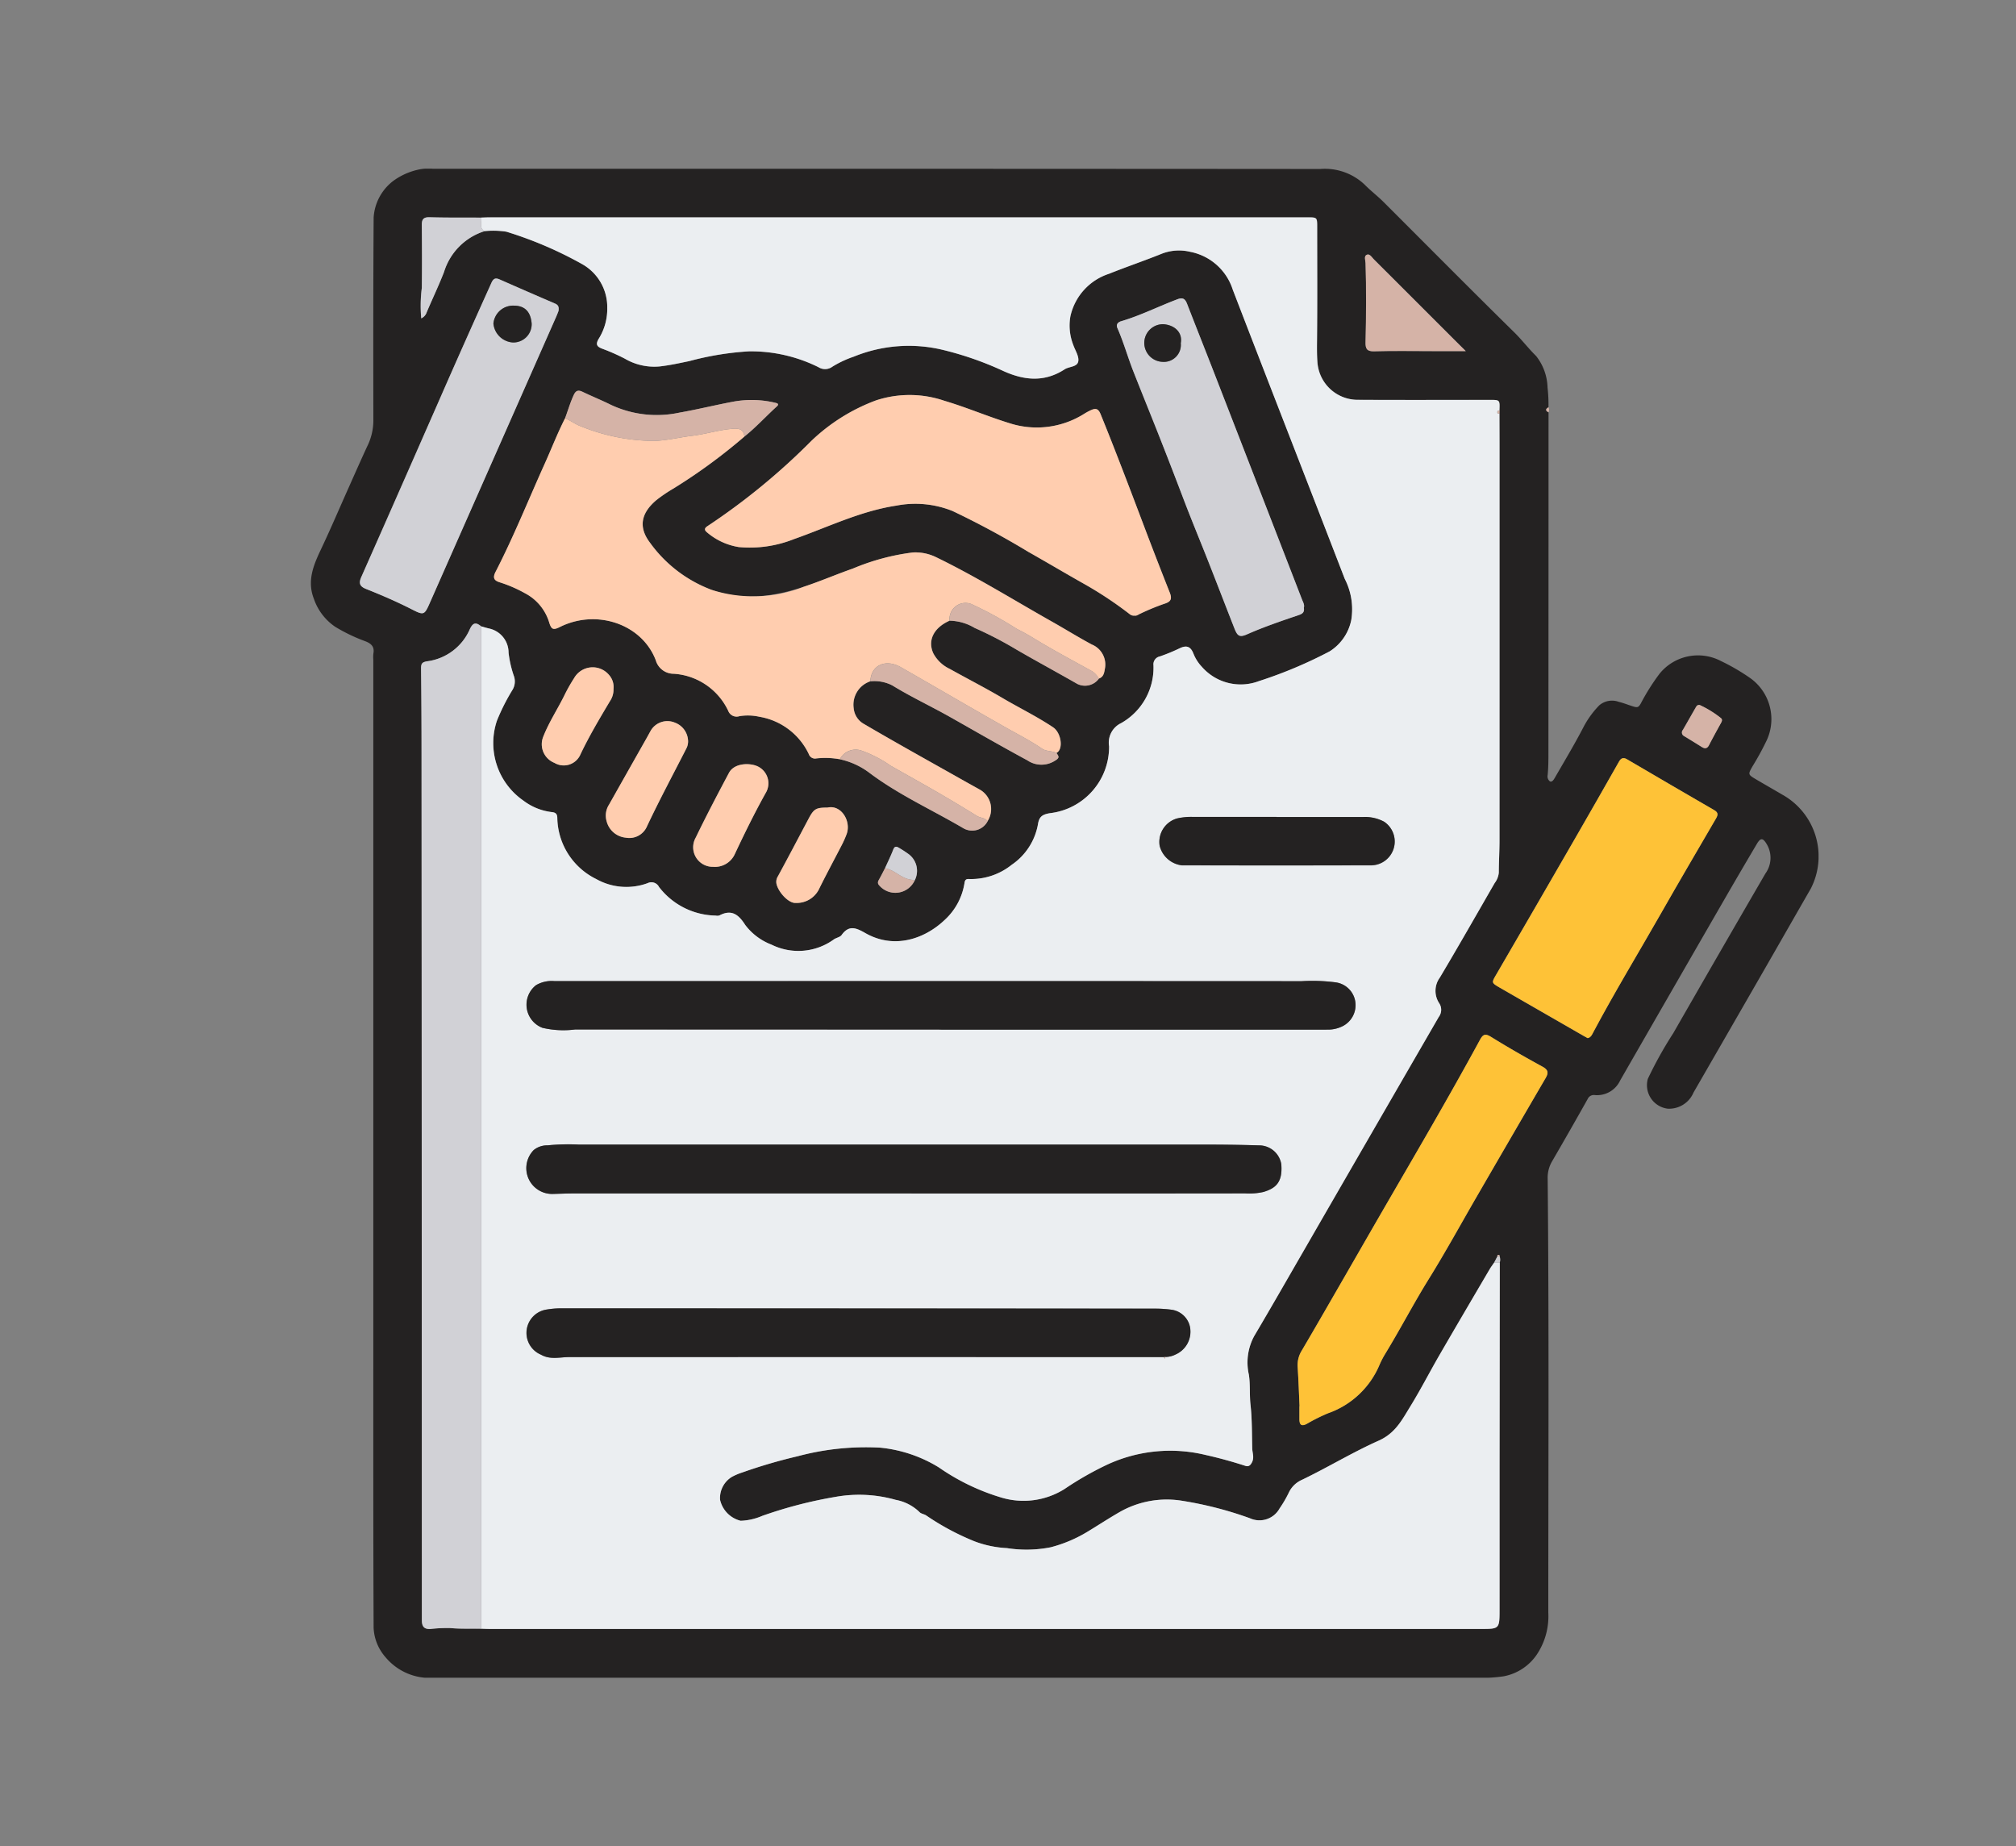 <svg xmlns="http://www.w3.org/2000/svg" xmlns:xlink="http://www.w3.org/1999/xlink" width="190" height="174" viewBox="0 0 190 174">
  <rect x="0" y="0" width="190" height="174" fill="#808080" stroke="none"/>
  <defs>
    <clipPath id="clip-path">
      <rect id="Rectángulo_378272" data-name="Rectángulo 378272" width="190" height="174" transform="translate(390 2505)" fill="none" stroke="#707070" stroke-width="1"/>
    </clipPath>
    <clipPath id="clip-path-2">
      <rect id="Rectángulo_377733" data-name="Rectángulo 377733" width="142.091" height="142.214" fill="none"/>
    </clipPath>
  </defs>
  <g id="Enmascarar_grupo_413" data-name="Enmascarar grupo 413" transform="translate(-390 -2505)" clip-path="url(#clip-path)">
    <g id="Grupo_1074004" data-name="Grupo 1074004" transform="translate(419.301 2520.893)">
      <g id="Grupo_1073509" data-name="Grupo 1073509" clip-path="url(#clip-path-2)">
        <path id="Trazado_821934" data-name="Trazado 821934" d="M116.642,22.962q0,16.017-.01,32.035c0,.716,0,1.435-.071,2.146a.592.592,0,0,0,.213.6c.209.1.37-.178.469-.35.927-1.607,1.885-3.2,2.736-4.847a8.706,8.706,0,0,1,1.443-1.969,1.849,1.849,0,0,1,1.84-.329c.468.112.916.3,1.374.438.4.124.5.063.694-.271a20.524,20.524,0,0,1,1.789-2.835A4.664,4.664,0,0,1,132.89,46.4a19.639,19.639,0,0,1,2.776,1.62,4.748,4.748,0,0,1,1.556,5.817,25.918,25.918,0,0,1-1.332,2.447c-.463.81-.475.807.354,1.294s1.649.956,2.471,1.438a6.652,6.652,0,0,1,2.645,8.831c-1.427,2.478-2.844,4.964-4.27,7.443q-3.388,5.888-6.782,11.772a2.5,2.5,0,0,1-2.43,1.526A2.231,2.231,0,0,1,126,85.777,37.392,37.392,0,0,1,128.4,81.47q4.321-7.537,8.685-15.047a2.516,2.516,0,0,0,.1-2.8c-.346-.563-.563-.572-.906.007q-1.476,2.492-2.926,5-4.985,8.64-9.955,17.288a2.407,2.407,0,0,1-2.383,1.389.634.634,0,0,0-.683.367q-1.662,2.962-3.371,5.9a3.06,3.06,0,0,0-.4,1.636c.134,13.622.058,27.244.06,40.866a6.5,6.5,0,0,1-1.1,3.979,4.862,4.862,0,0,1-3.1,2.023,13.391,13.391,0,0,1-2.482.136q-49.193,0-98.386.009a5.435,5.435,0,0,1-4.537-1.963,4.478,4.478,0,0,1-1.105-2.756c-.038-8.5-.03-17.007-.03-25.511q0-32.859,0-65.718a3.164,3.164,0,0,1,.007-.572c.121-.639-.184-.941-.755-1.164A16.04,16.04,0,0,1,2.3,43.18,5.221,5.221,0,0,1,.283,40.545c-.651-1.66-.068-3.118.634-4.6.932-1.965,1.783-3.967,2.671-5.952.568-1.271,1.128-2.547,1.714-3.81A5.517,5.517,0,0,0,5.887,23.8C5.877,17.4,5.871,11,5.914,4.6A4.7,4.7,0,0,1,7.756,1.16,6.261,6.261,0,0,1,10.035.113a4.4,4.4,0,0,1,1.472-.1Q53.318,0,95.131.031A5.449,5.449,0,0,1,99.32,1.515c.55.563,1.225,1.075,1.8,1.653,4.089,4.086,8.158,8.193,12.28,12.246.731.718,1.343,1.529,2.071,2.242a5,5,0,0,1,1.078,2.972,13.893,13.893,0,0,1,.086,1.862c-.287.159-.292.317,0,.472M111.823,102.5l-.3.578c-.147.216-.307.424-.439.649-1.581,2.695-3.168,5.386-4.732,8.09-.935,1.615-1.787,3.28-2.766,4.868-.765,1.24-1.39,2.49-2.96,3.19-2.455,1.095-4.777,2.511-7.211,3.682a2.466,2.466,0,0,0-1.268,1.241,11.094,11.094,0,0,1-.856,1.461,2.164,2.164,0,0,1-2.788.93,34.634,34.634,0,0,0-6.349-1.641,8.953,8.953,0,0,0-5.954,1.065c-1.03.593-2.024,1.247-3.041,1.862a12.983,12.983,0,0,1-3.439,1.446A11.8,11.8,0,0,1,65.6,130a10,10,0,0,1-3.06-.64A23.929,23.929,0,0,1,58,126.931c-.2-.142-.506-.163-.653-.335a4.348,4.348,0,0,0-2.234-1.145,12.633,12.633,0,0,0-5.687-.278,41.426,41.426,0,0,0-6.887,1.786,5.627,5.627,0,0,1-2.038.464,2.632,2.632,0,0,1-1.942-1.977,2.329,2.329,0,0,1,1.117-2.162,5.743,5.743,0,0,1,.983-.417,49.38,49.38,0,0,1,5.208-1.525,24.846,24.846,0,0,1,7.765-.812,12.949,12.949,0,0,1,5.546,1.863,20.6,20.6,0,0,0,5.789,2.809,7.267,7.267,0,0,0,6.044-.765A30.189,30.189,0,0,1,75,122.154a14.137,14.137,0,0,1,9.311-.937c1.274.284,2.523.628,3.761,1.03.294.1.473-.033.629-.351.223-.454.028-.862.017-1.287-.035-1.377-.012-2.762-.165-4.127-.1-.949-.008-1.9-.156-2.836a5.21,5.21,0,0,1,.508-3.636c1.584-2.682,3.131-5.386,4.69-8.083q6.347-10.991,12.7-21.981a1.12,1.12,0,0,0,.048-1.291,2.115,2.115,0,0,1,.055-2.421c1.757-2.948,3.452-5.933,5.167-8.906a1.934,1.934,0,0,0,.391-.978c0-1.018.066-2.037.066-3.055q.009-18.525.005-37.049c0-1.05,0-2.1-.007-3.151,0-.1,0-.2.006-.3.041-1,.041-1-.9-1-4.131,0-8.262.015-12.394-.006a3.808,3.808,0,0,1-3.861-3.559c-.054-.728-.043-1.439-.035-2.164.035-3.51.013-7.021.013-10.531,0-.94,0-.941-.912-.941H16.917c-.286,0-.573.013-.859.021-1.623-.007-3.248.011-4.869-.035-.583-.017-.746.192-.742.735.02,1.982.031,3.965,0,5.946a13.245,13.245,0,0,0-.051,2.846.956.956,0,0,0,.512-.568c.536-1.274,1.142-2.519,1.637-3.807a5.819,5.819,0,0,1,3.808-3.839,8.21,8.21,0,0,1,2.064.051,36.594,36.594,0,0,1,7.153,3.06,4.639,4.639,0,0,1,2.362,4.1,5.323,5.323,0,0,1-.822,2.96c-.278.484-.175.7.328.9a18.583,18.583,0,0,1,2.155.95,5.475,5.475,0,0,0,3.272.729c.949-.108,1.878-.311,2.809-.506a27.9,27.9,0,0,1,5.62-.918,14.325,14.325,0,0,1,6.538,1.491,1.16,1.16,0,0,0,1.316-.043,9.825,9.825,0,0,1,2.015-.946,13.7,13.7,0,0,1,8.354-.648A30.633,30.633,0,0,1,65.1,18.995c2.022.954,3.984,1.189,5.939-.079.437-.284,1.222-.208,1.294-.788.059-.476-.3-1.005-.477-1.511a5,5,0,0,1-.272-2.7,5.444,5.444,0,0,1,3.638-4.007C76.883,9.241,78.579,8.668,80.24,8a4.493,4.493,0,0,1,2.631-.162,5.258,5.258,0,0,1,4.012,3.561c3.5,9.094,7.05,18.169,10.558,27.261a6.254,6.254,0,0,1,.612,3.883,4.553,4.553,0,0,1-2.035,2.948,41.782,41.782,0,0,1-6.676,2.807,4.854,4.854,0,0,1-5.364-1.346,3.93,3.93,0,0,1-.8-1.254c-.272-.681-.658-.8-1.29-.5a17.517,17.517,0,0,1-1.865.768.759.759,0,0,0-.61.835,6,6,0,0,1-3.047,5.452,2.036,2.036,0,0,0-1.136,2.182,6.3,6.3,0,0,1-5.541,6.3c-.819.123-1.062.38-1.17,1.082a5.852,5.852,0,0,1-2.475,3.789,6.1,6.1,0,0,1-3.96,1.341c-.255-.012-.423.005-.477.353a5.96,5.96,0,0,1-1.883,3.514c-1.954,1.844-4.808,2.74-7.451,1.235-.861-.491-1.546-.808-2.249.174-.143.2-.482.248-.712.4a5.7,5.7,0,0,1-5.9.506,5.6,5.6,0,0,1-2.475-1.858c-.624-.977-1.288-1.5-2.439-.888a.759.759,0,0,1-.354.008,6.876,6.876,0,0,1-5.333-2.7.8.8,0,0,0-1.064-.358,5.8,5.8,0,0,1-4.859-.389,6.544,6.544,0,0,1-3.661-5.772c-.01-.372-.166-.493-.51-.532a5.459,5.459,0,0,1-2.673-1.074,6.6,6.6,0,0,1-2.506-7.543,19.414,19.414,0,0,1,1.445-2.87,1.537,1.537,0,0,0,.144-1.362,10.264,10.264,0,0,1-.494-2.177,2.322,2.322,0,0,0-1.832-2.275c-.249-.054-.491-.132-.737-.2-.475-.389-.761-.407-1.078.261a5.1,5.1,0,0,1-4,3.023c-.531.079-.6.246-.594.694q.043,3.976.044,7.951.022,40.87.032,81.742c0,.582.227.839.8.809a14.028,14.028,0,0,1,1.894-.086c.975.09,1.938.04,2.905.063.286.007.572.022.859.022h93.328c1.755,0,1.769,0,1.772-1.8.009-4.513,0-9.026,0-13.539q.007-9.6.022-19.2a.986.986,0,0,0-.016-.584c.024-.093-.038-.125-.109-.131-.094-.007-.109.056-.1.133M56.9,67.086a1.964,1.964,0,0,0-.544-2.471,10.365,10.365,0,0,0-.951-.62c-.238-.146-.4-.141-.525.182-.227.595-.513,1.168-.774,1.751-.186.357-.364.719-.563,1.068-.118.208-.16.37.035.567a2.006,2.006,0,0,0,3.323-.477M60.2,42.6a4.745,4.745,0,0,1,2.351.681,35.83,35.83,0,0,1,3.981,2.064c1.884,1.092,3.8,2.126,5.69,3.208a1.629,1.629,0,0,0,2.043-.5c.433-.147.5-.523.563-.9A2.042,2.042,0,0,0,73.6,44.844c-1.267-.681-2.492-1.443-3.745-2.15-3.629-2.047-7.169-4.256-10.924-6.076a4.444,4.444,0,0,0-2.183-.449,21.343,21.343,0,0,0-5.661,1.518c-1.54.538-3.042,1.189-4.589,1.7-2.871.948-5.777,1.374-8.727.306a12.592,12.592,0,0,1-5.818-4.459c-1.2-1.59-.691-2.9.625-4.009a14.342,14.342,0,0,1,1.6-1.083,52.847,52.847,0,0,0,6.683-4.895c1.085-.859,2.01-1.89,3.034-2.815.2-.177.209-.291-.1-.362a9.593,9.593,0,0,0-3.916-.121c-1.717.318-3.413.742-5.133,1.043a10.173,10.173,0,0,1-6.468-.735c-.873-.434-1.779-.8-2.658-1.22-.407-.2-.636-.139-.837.292-.334.713-.549,1.466-.821,2.2-.71,1.39-1.27,2.847-1.911,4.266-1.538,3.4-2.926,6.875-4.638,10.2-.333.647-.054.853.427,1a12.533,12.533,0,0,1,2.35,1.022,4.591,4.591,0,0,1,2.274,2.742c.205.682.391.744,1.008.436,3.468-1.731,7.738-.281,9.04,3.134A1.753,1.753,0,0,0,34.213,47.6,6.113,6.113,0,0,1,39.34,51.1a.844.844,0,0,0,1.06.5,4.98,4.98,0,0,1,1.869.055,6.309,6.309,0,0,1,4.664,3.517.618.618,0,0,0,.72.41,7.631,7.631,0,0,1,2.21.08,7.085,7.085,0,0,1,2.688,1.209c2.768,2.1,5.936,3.524,8.913,5.27a1.641,1.641,0,0,0,2.314-.647,2.107,2.107,0,0,0-.694-2.952c-.561-.314-1.123-.624-1.682-.939-3.124-1.762-6.26-3.5-9.354-5.315a1.9,1.9,0,0,1-.887-1.434,2.326,2.326,0,0,1,1.571-2.54A3.686,3.686,0,0,1,54.8,48.7c1.774,1.092,3.669,1.971,5.483,3,2.405,1.362,4.8,2.743,7.239,4.058a2.359,2.359,0,0,0,2.577.053c.522-.3.369-.436.174-.743.686-.356.444-1.911-.312-2.416-1.542-1.031-3.212-1.839-4.805-2.78-1.619-.956-3.3-1.81-4.937-2.727a3.373,3.373,0,0,1-1.549-1.464c-.563-1.23.047-2.425,1.533-3.08m17.43-.481c.186.049.356-.106.552-.189a21.736,21.736,0,0,1,2.233-.921c.644-.193.761-.465.522-1.065q-1.233-3.1-2.408-6.215c-.7-1.861-1.409-3.725-2.125-5.578-.646-1.672-1.3-3.351-1.982-5.015-.224-.549-.481-.567-.907-.379a5.43,5.43,0,0,0-.629.339,8.373,8.373,0,0,1-7.089.88c-2.049-.633-4.021-1.485-6.08-2.093a10.142,10.142,0,0,0-6.45-.048,17.707,17.707,0,0,0-6.092,3.809A62.387,62.387,0,0,1,37.4,33.673c-.284.174-.377.356-.074.6a6.1,6.1,0,0,0,3.005,1.39,11.237,11.237,0,0,0,5.189-.75c3.2-1.124,6.271-2.649,9.672-3.16a9.378,9.378,0,0,1,5.288.515,81.086,81.086,0,0,1,7.172,3.868c1.749.987,3.475,2.015,5.225,3A35.717,35.717,0,0,1,77.187,42a.6.6,0,0,0,.444.123m15.546,74.508h-.014q0,.609,0,1.217c0,.519.183.715.7.437a17.151,17.151,0,0,1,1.981-.99,8.2,8.2,0,0,0,4.854-4.537,8.213,8.213,0,0,1,.518-1.014c1.431-2.341,2.694-4.778,4.142-7.111,1.6-2.572,3.049-5.231,4.568-7.85q3.211-5.537,6.432-11.068c.288-.493.277-.78-.289-1.088-1.633-.889-3.247-1.815-4.827-2.794-.552-.342-.767-.279-1.07.279-2.954,5.442-6.092,10.779-9.195,16.136-1.124,1.939-2.237,3.884-3.357,5.826-1.406,2.436-2.805,4.878-4.23,7.3A2.589,2.589,0,0,0,93,112.93c.084,1.231.123,2.466.179,3.7m27.15-34.695c.31-.064.414-.342.544-.587,2.007-3.769,4.224-7.417,6.337-11.124,1.712-3,3.464-5.983,5.2-8.97.194-.333.254-.566-.163-.807-2.747-1.584-5.48-3.191-8.217-4.791-.336-.2-.557-.117-.752.226q-2.048,3.609-4.117,7.2-3.7,6.412-7.422,12.813c-.477.82-.511.813.308,1.286q3.933,2.27,7.873,4.528c.124.071.25.137.4.221M93.582,41.379c.085-.281-.081-.535-.183-.8q-4.117-10.628-8.242-21.254c-.854-2.2-1.728-4.388-2.58-6.587-.178-.459-.393-.622-.911-.427-1.772.668-3.468,1.527-5.292,2.066-.27.079-.528.275-.364.648.589,1.34.979,2.757,1.514,4.109.738,1.87,1.494,3.735,2.237,5.605q1.266,3.189,2.48,6.4c.763,2.005,1.59,3.987,2.376,5.984.813,2.066,1.609,4.139,2.421,6.205.3.752.5.862,1.227.542,1.584-.7,3.222-1.251,4.858-1.808.363-.124.524-.286.459-.683M23.326,13.443c.086-.438-.042-.617-.328-.739q-2.591-1.114-5.17-2.251c-.394-.174-.609-.155-.815.3-1.624,3.61-3.243,7.222-4.828,10.849q-.673,1.539-1.353,3.074-3.036,6.9-6.08,13.791c-.261.587-.169.892.451,1.139,1.481.588,2.946,1.221,4.367,1.95,1.056.541,1.135.5,1.619-.6q5.962-13.491,11.919-26.986c.1-.217.178-.44.218-.536M35.545,53.884a1.894,1.894,0,0,0-1.235-1.675,1.819,1.819,0,0,0-2.283.755c-.128.229-.251.46-.38.689q-1.777,3.143-3.552,6.286a1.905,1.905,0,0,0-.218,1.58,2.065,2.065,0,0,0,1.8,1.527,1.807,1.807,0,0,0,2-1.071c1.178-2.5,2.487-4.935,3.742-7.4a1.484,1.484,0,0,0,.128-.693m73.3-36.689c-.478-.474-.8-.789-1.116-1.107q-3.77-3.772-7.544-7.539c-.192-.191-.383-.564-.673-.429s-.119.519-.11.784c.08,2.481.059,4.962,0,7.443-.015.621.12.888.825.866,1.812-.054,3.626-.018,5.439-.018h3.178M37.87,65.794a2.06,2.06,0,0,0,2.079-1.2c.908-1.942,1.855-3.864,2.9-5.74a1.763,1.763,0,0,0-.7-2.5c-.72-.37-2.239-.377-2.753.589-1.072,2.02-2.137,4.044-3.131,6.1a1.843,1.843,0,0,0,1.6,2.754M28.52,49.041a1.7,1.7,0,0,0-.427-1.334,2.011,2.011,0,0,0-3.288.311,15.3,15.3,0,0,0-.943,1.68c-.647,1.3-1.453,2.519-1.977,3.875A1.886,1.886,0,0,0,22.953,56a1.713,1.713,0,0,0,2.458-.811c.817-1.718,1.792-3.354,2.765-4.989a1.938,1.938,0,0,0,.343-1.157M48.688,60.212c-1.1,0-1.289.113-1.8,1.07-.96,1.81-1.91,3.625-2.89,5.424a.959.959,0,0,0-.129.672c.169.807,1.149,1.87,1.82,1.82a2.343,2.343,0,0,0,2.161-1.241c.713-1.454,1.487-2.878,2.228-4.319a9.3,9.3,0,0,0,.4-.914c.465-1.216-.5-2.812-1.8-2.511m82.205-9.667c-.24-.025-.305.113-.376.234-.4.7-.8,1.408-1.208,2.108a.38.38,0,0,0,.131.6c.549.334,1.1.67,1.641,1.012.3.19.517.162.691-.179.349-.678.716-1.346,1.084-2.013.1-.174.216-.354.044-.518a9.649,9.649,0,0,0-2.009-1.244" transform="translate(0 0)" fill="#242222"/>
        <path id="Trazado_821935" data-name="Trazado 821935" d="M202.59,39.565c-.3-.155-.292-.312,0-.472a.6.6,0,0,1,0,.472" transform="translate(-85.948 -16.603)" fill="#d5b3a7"/>
        <path id="Trazado_821936" data-name="Trazado 821936" d="M123.853,26.487c0,1.05.007,2.1.007,3.151q0,18.524,0,37.049c0,1.018-.062,2.037-.066,3.055a1.934,1.934,0,0,1-.391.978c-1.714,2.973-3.41,5.958-5.167,8.906a2.115,2.115,0,0,0-.055,2.421,1.12,1.12,0,0,1-.047,1.291q-6.358,10.985-12.7,21.981c-1.558,2.7-3.1,5.4-4.689,8.083a5.21,5.21,0,0,0-.508,3.636c.147.936.051,1.888.156,2.836.152,1.365.129,2.75.164,4.127.011.425.206.834-.017,1.287-.156.318-.335.446-.629.351-1.238-.4-2.487-.746-3.761-1.03a14.137,14.137,0,0,0-9.311.937,30.153,30.153,0,0,0-3.985,2.283,7.267,7.267,0,0,1-6.044.765,20.59,20.59,0,0,1-5.789-2.809,12.952,12.952,0,0,0-5.545-1.863,24.848,24.848,0,0,0-7.765.812,49.338,49.338,0,0,0-5.208,1.525,5.748,5.748,0,0,0-.984.417,2.331,2.331,0,0,0-1.117,2.162,2.633,2.633,0,0,0,1.942,1.977,5.628,5.628,0,0,0,2.038-.464,41.434,41.434,0,0,1,6.887-1.786,12.632,12.632,0,0,1,5.687.278,4.341,4.341,0,0,1,2.234,1.145c.147.171.456.193.654.335a23.947,23.947,0,0,0,4.533,2.427,10.019,10.019,0,0,0,3.06.64,11.8,11.8,0,0,0,4.127-.078A12.963,12.963,0,0,0,85,131.865c1.017-.615,2.012-1.269,3.042-1.862A8.954,8.954,0,0,1,94,128.939a34.629,34.629,0,0,1,6.348,1.641,2.164,2.164,0,0,0,2.788-.93,11.094,11.094,0,0,0,.856-1.461,2.464,2.464,0,0,1,1.268-1.241c2.434-1.172,4.756-2.588,7.211-3.682,1.57-.7,2.2-1.95,2.961-3.19.979-1.587,1.831-3.252,2.765-4.868,1.565-2.7,3.151-5.4,4.732-8.09.132-.225.292-.433.439-.649l.519,0q-.011,9.6-.022,19.2c0,4.513,0,9.026,0,13.539,0,1.8-.018,1.8-1.772,1.8H28.755c-.286,0-.572-.014-.858-.022q0-47.229,0-94.457c.245.067.488.144.736.2a2.322,2.322,0,0,1,1.833,2.275,10.272,10.272,0,0,0,.494,2.177,1.537,1.537,0,0,1-.144,1.362,19.414,19.414,0,0,0-1.445,2.87,6.6,6.6,0,0,0,2.507,7.543,5.453,5.453,0,0,0,2.672,1.074c.343.039.5.16.509.532a6.546,6.546,0,0,0,3.661,5.772,5.8,5.8,0,0,0,4.859.389.8.8,0,0,1,1.064.358,6.875,6.875,0,0,0,5.332,2.7.762.762,0,0,0,.355-.008c1.152-.614,1.816-.09,2.439.888a5.592,5.592,0,0,0,2.476,1.858,5.7,5.7,0,0,0,5.9-.506c.23-.148.569-.2.711-.4.7-.982,1.389-.664,2.25-.174,2.643,1.5,5.5.609,7.451-1.235a5.964,5.964,0,0,0,1.884-3.514c.054-.347.221-.365.476-.353A6.1,6.1,0,0,0,77.88,69a5.852,5.852,0,0,0,2.475-3.789c.108-.7.351-.96,1.169-1.082a6.3,6.3,0,0,0,5.541-6.3A2.037,2.037,0,0,1,88.2,55.644a6,6,0,0,0,3.047-5.452.759.759,0,0,1,.61-.835,17.516,17.516,0,0,0,1.865-.768c.632-.3,1.018-.184,1.29.5a3.919,3.919,0,0,0,.8,1.254,4.854,4.854,0,0,0,5.364,1.346,41.782,41.782,0,0,0,6.676-2.807,4.553,4.553,0,0,0,2.035-2.948,6.254,6.254,0,0,0-.612-3.883c-3.508-9.091-7.057-18.167-10.558-27.261a5.257,5.257,0,0,0-4.012-3.561,4.493,4.493,0,0,0-2.631.162c-1.661.673-3.357,1.245-5.019,1.909a5.442,5.442,0,0,0-3.638,4.007,4.991,4.991,0,0,0,.271,2.7c.175.506.536,1.034.476,1.511-.072.58-.857.5-1.294.788-1.954,1.268-3.916,1.033-5.938.079A30.688,30.688,0,0,0,71.36,20.46,13.71,13.71,0,0,0,63,21.108a9.825,9.825,0,0,0-2.015.946,1.159,1.159,0,0,1-1.315.043,14.333,14.333,0,0,0-6.538-1.491,27.887,27.887,0,0,0-5.619.918c-.932.194-1.861.4-2.81.506a5.475,5.475,0,0,1-3.272-.729,18.54,18.54,0,0,0-2.155-.95c-.5-.192-.606-.412-.329-.9a5.309,5.309,0,0,0,.822-2.96,4.638,4.638,0,0,0-2.361-4.1,36.569,36.569,0,0,0-7.154-3.06,8.2,8.2,0,0,0-2.064-.051c-.529-.326-.222-.846-.3-1.277.286-.007.572-.021.858-.021h77.012c.916,0,.912,0,.912.941,0,3.51.022,7.021-.013,10.531-.007.725-.018,1.437.035,2.164a3.808,3.808,0,0,0,3.861,3.559c4.131.021,8.262.006,12.394.006.944,0,.944,0,.9,1-.108-.006-.192.036-.2.15s.08.158.189.152m-31.607,88.9.075.158.066-.169a2.144,2.144,0,0,0,.946-.232,2.344,2.344,0,0,0,1.348-2.65,2.059,2.059,0,0,0-1.748-1.571,11.454,11.454,0,0,0-1.492-.1q-28.018-.022-56.036-.029a8.3,8.3,0,0,0-1.35.116,2.225,2.225,0,0,0-.524,4.253c.865.5,1.773.225,2.68.224q28.018-.019,56.036,0M71.07,84.518v.015q18.338,0,36.677-.005a3.055,3.055,0,0,0,1.3-.308,2.219,2.219,0,0,0,1.241-2.213,2.163,2.163,0,0,0-1.866-1.932,17,17,0,0,0-3.2-.111q-35.21-.018-70.419-.007a2.914,2.914,0,0,0-1.741.382,2.333,2.333,0,0,0,.6,4.019,8.627,8.627,0,0,0,3.1.155q17.157.014,34.314.006M68.444,99.965v.006H81.7q9.1,0,18.2-.007a6.159,6.159,0,0,0,1.706-.131c1.193-.353,1.832-.934,1.693-2.627a2.12,2.12,0,0,0-2.12-1.766c-1.881-.06-3.764-.075-5.646-.076q-29.229-.007-58.457,0a19.876,19.876,0,0,0-2.932.074,2.014,2.014,0,0,0-1.294.438,2.431,2.431,0,0,0,1.794,4.14c.666-.017,1.332-.048,2-.048q15.9,0,31.808,0m34.4-35.473v0c-2.651,0-5.3,0-7.953,0a5.931,5.931,0,0,0-1.421.144,2.3,2.3,0,0,0-1.646,2.566,2.458,2.458,0,0,0,2.088,1.851q8.884.016,17.769,0a2.243,2.243,0,0,0,1.3-4.108,3.783,3.783,0,0,0-1.968-.442q-4.084-.006-8.169,0" transform="translate(-11.839 -3.392)" fill="#ebeef1"/>
        <path id="Trazado_821937" data-name="Trazado 821937" d="M53.592,42.619a52.807,52.807,0,0,1-6.683,4.894,14.338,14.338,0,0,0-1.6,1.083c-1.317,1.11-1.823,2.419-.625,4.009a12.6,12.6,0,0,0,5.819,4.459,12.973,12.973,0,0,0,8.727-.307c1.548-.511,3.049-1.162,4.589-1.7a21.319,21.319,0,0,1,5.661-1.518,4.451,4.451,0,0,1,2.183.448c3.755,1.82,7.295,4.029,10.924,6.076,1.254.708,2.478,1.469,3.745,2.15a2.041,2.041,0,0,1,1.233,2.312c-.063.379-.129.755-.563.9a2.033,2.033,0,0,0-.612-.679c-1.851-1.025-3.723-2.017-5.526-3.122-.522-.319-1.061-.616-1.6-.887a35.815,35.815,0,0,0-4.1-2.253,1.511,1.511,0,0,0-2.233,1.484c-1.486.655-2.1,1.85-1.533,3.08a3.377,3.377,0,0,0,1.548,1.464c1.641.917,3.319,1.772,4.938,2.727,1.594.941,3.264,1.749,4.805,2.78.756.506,1,2.06.312,2.416-.426-.218-.947-.129-1.353-.407-1.078-.739-2.241-1.328-3.375-1.969-3.32-1.878-6.61-3.809-9.921-5.7-1.462-.835-2.83-.192-2.889,1.321a2.326,2.326,0,0,0-1.571,2.54,1.9,1.9,0,0,0,.887,1.434c3.093,1.814,6.23,3.553,9.354,5.315.559.315,1.121.625,1.682.939a2.106,2.106,0,0,1,.694,2.952c-.247-.335-.678-.295-1-.494q-1.693-1.052-3.416-2.055c-1.557-.907-3.135-1.778-4.7-2.667a11.6,11.6,0,0,0-2.768-1.434,1.674,1.674,0,0,0-2.033.817,7.652,7.652,0,0,0-2.21-.08.617.617,0,0,1-.72-.41,6.31,6.31,0,0,0-4.664-3.517,4.971,4.971,0,0,0-1.869-.055.845.845,0,0,1-1.06-.5,6.113,6.113,0,0,0-5.126-3.493A1.753,1.753,0,0,1,45.24,63.7c-1.3-3.416-5.572-4.866-9.04-3.134-.617.308-.8.246-1.007-.436a4.6,4.6,0,0,0-2.274-2.743,12.625,12.625,0,0,0-2.35-1.022c-.482-.147-.761-.353-.427-1,1.711-3.322,3.1-6.794,4.637-10.2.641-1.419,1.2-2.876,1.911-4.266.518.2.949.556,1.488.75a18.571,18.571,0,0,0,6.933,1.381c1.21-.04,2.385-.344,3.581-.487,1.34-.161,2.629-.6,3.986-.666.561-.026.857.189.914.742" transform="translate(-12.74 -17.37)" fill="#ffcdaf"/>
        <path id="Trazado_821938" data-name="Trazado 821938" d="M23.722,74.788v94.457c-.968-.023-1.931.028-2.906-.063a14.031,14.031,0,0,0-1.894.086c-.574.03-.8-.226-.8-.809q-.007-40.871-.032-81.742,0-3.976-.044-7.951c0-.448.063-.614.594-.694a5.105,5.105,0,0,0,4-3.023c.316-.667.6-.65,1.078-.261" transform="translate(-7.665 -31.648)" fill="#d1d1d6"/>
        <path id="Trazado_821939" data-name="Trazado 821939" d="M105.048,57.867a.6.6,0,0,1-.444-.123,35.781,35.781,0,0,0-4.312-2.863c-1.75-.985-3.476-2.012-5.225-3A81.175,81.175,0,0,0,87.9,48.014a9.385,9.385,0,0,0-5.288-.514c-3.4.511-6.471,2.035-9.671,3.16a11.24,11.24,0,0,1-5.19.749,6.092,6.092,0,0,1-3.005-1.39c-.3-.242-.21-.425.074-.6a62.387,62.387,0,0,0,9.777-8.029,17.7,17.7,0,0,1,6.092-3.808,10.139,10.139,0,0,1,6.45.048c2.059.608,4.03,1.46,6.08,2.093a8.371,8.371,0,0,0,7.089-.88,5.612,5.612,0,0,1,.629-.339c.426-.188.683-.17.907.38.678,1.664,1.336,3.343,1.982,5.015.716,1.852,1.42,3.717,2.125,5.577q1.18,3.117,2.408,6.215c.239.6.122.872-.522,1.065a21.647,21.647,0,0,0-2.233.92c-.2.083-.366.239-.552.189" transform="translate(-27.417 -15.747)" fill="#ffcdaf"/>
        <path id="Trazado_821940" data-name="Trazado 821940" d="M161.828,176.886c-.057-1.233-.1-2.467-.179-3.7a2.589,2.589,0,0,1,.393-1.554c1.426-2.425,2.825-4.866,4.231-7.3,1.12-1.942,2.234-3.887,3.357-5.826,3.1-5.357,6.241-10.694,9.195-16.136.3-.558.518-.621,1.07-.279,1.58.979,3.195,1.9,4.827,2.794.566.308.576.6.289,1.088q-3.227,5.527-6.432,11.068c-1.519,2.619-2.972,5.278-4.568,7.85-1.449,2.333-2.711,4.77-4.142,7.111a8.206,8.206,0,0,0-.518,1.014,8.2,8.2,0,0,1-4.854,4.537,17.113,17.113,0,0,0-1.982.99c-.517.278-.7.082-.7-.436q0-.609,0-1.218h.014" transform="translate(-68.651 -60.257)" fill="#fec237"/>
        <path id="Trazado_821941" data-name="Trazado 821941" d="M202.569,122.945c-.155-.084-.281-.15-.4-.221q-3.938-2.264-7.873-4.529c-.82-.473-.786-.466-.308-1.286q3.725-6.4,7.422-12.813,2.073-3.593,4.117-7.2c.194-.343.416-.422.752-.226,2.737,1.6,5.47,3.207,8.218,4.79.417.241.357.473.163.807-1.74,2.987-3.492,5.967-5.2,8.97-2.114,3.708-4.331,7.356-6.337,11.124-.131.245-.235.522-.544.587" transform="translate(-82.243 -41.01)" fill="#fec237"/>
        <path id="Trazado_821942" data-name="Trazado 821942" d="M149.659,50.41c.065.4-.1.56-.458.683-1.636.556-3.274,1.109-4.858,1.808-.724.32-.931.211-1.227-.542-.812-2.066-1.607-4.14-2.421-6.206-.786-2-1.613-3.978-2.376-5.984q-1.219-3.207-2.481-6.4c-.743-1.87-1.5-3.735-2.237-5.605-.534-1.352-.924-2.769-1.514-4.11-.164-.373.093-.568.363-.648,1.824-.538,3.52-1.4,5.292-2.065.518-.2.734-.032.911.427.852,2.2,1.726,4.388,2.58,6.587q4.127,10.624,8.242,21.253c.1.263.268.518.183.8m-11.6-24.918c.191-1-.548-1.718-1.638-1.8a1.767,1.767,0,0,0-1.8,1.731,1.788,1.788,0,0,0,1.734,1.817,1.6,1.6,0,0,0,1.707-1.745" transform="translate(-56.077 -9.031)" fill="#d1d1d6"/>
        <path id="Trazado_821943" data-name="Trazado 821943" d="M26.733,21.085c-.039.1-.121.319-.217.536Q20.558,35.115,14.6,48.607c-.483,1.094-.562,1.137-1.618.6-1.422-.728-2.886-1.361-4.367-1.95-.62-.246-.712-.551-.451-1.139q3.058-6.887,6.08-13.791.677-1.536,1.351-3.073c1.585-3.628,3.2-7.24,4.828-10.85.207-.46.422-.479.815-.3q2.579,1.138,5.171,2.251c.286.123.414.3.327.739m-4.2-.534a1.861,1.861,0,0,0-1.924,1.693,1.972,1.972,0,0,0,1.816,1.774,1.722,1.722,0,0,0,1.788-1.781c-.093-1.076-.612-1.684-1.679-1.687" transform="translate(-3.408 -7.642)" fill="#d1d1d6"/>
        <path id="Trazado_821944" data-name="Trazado 821944" d="M58.533,40.7c-.057-.552-.352-.767-.914-.742-1.357.063-2.646.505-3.986.666-1.2.143-2.371.446-3.581.487a18.571,18.571,0,0,1-6.933-1.381c-.539-.194-.971-.546-1.488-.75.272-.733.487-1.486.82-2.2.2-.431.431-.487.838-.292.878.422,1.786.786,2.658,1.22a10.174,10.174,0,0,0,6.469.735c1.719-.3,3.416-.725,5.133-1.044a9.594,9.594,0,0,1,3.916.122c.312.071.3.185.1.362-1.023.925-1.949,1.957-3.034,2.815" transform="translate(-17.681 -15.452)" fill="#d5b3a7"/>
        <path id="Trazado_821945" data-name="Trazado 821945" d="M56.061,92.343a1.468,1.468,0,0,1-.127.693c-1.255,2.462-2.564,4.9-3.742,7.4a1.808,1.808,0,0,1-2,1.071,2.065,2.065,0,0,1-1.8-1.527,1.907,1.907,0,0,1,.217-1.58q1.773-3.145,3.553-6.286c.129-.228.253-.46.38-.689a1.82,1.82,0,0,1,2.283-.755,1.891,1.891,0,0,1,1.234,1.675" transform="translate(-20.516 -38.46)" fill="#ffcdaf"/>
        <path id="Trazado_821946" data-name="Trazado 821946" d="M182.183,23.168H179c-1.813,0-3.628-.036-5.439.018-.705.021-.84-.245-.825-.866.059-2.481.079-4.962,0-7.443-.008-.265-.165-.655.11-.784s.482.238.673.429q3.78,3.762,7.544,7.539c.318.318.638.633,1.116,1.107" transform="translate(-73.342 -5.973)" fill="#d5b3a7"/>
        <path id="Trazado_821947" data-name="Trazado 821947" d="M64.48,107.223a1.843,1.843,0,0,1-1.6-2.754c.994-2.059,2.058-4.083,3.131-6.1.513-.966,2.033-.958,2.753-.589a1.764,1.764,0,0,1,.7,2.5c-1.042,1.875-1.989,3.8-2.9,5.74a2.061,2.061,0,0,1-2.079,1.2" transform="translate(-26.609 -41.429)" fill="#ffcdaf"/>
        <path id="Trazado_821948" data-name="Trazado 821948" d="M44.582,83.736a1.94,1.94,0,0,1-.345,1.158c-.972,1.635-1.948,3.271-2.764,4.988a1.713,1.713,0,0,1-2.459.811,1.885,1.885,0,0,1-1.07-2.424c.525-1.357,1.329-2.577,1.977-3.876a15.383,15.383,0,0,1,.943-1.679,2.012,2.012,0,0,1,3.29-.312,1.714,1.714,0,0,1,.427,1.334" transform="translate(-16.062 -34.696)" fill="#ffcdaf"/>
        <path id="Trazado_821949" data-name="Trazado 821949" d="M81.064,104.638c1.3-.3,2.261,1.295,1.8,2.511a9.1,9.1,0,0,1-.4.914c-.74,1.441-1.515,2.865-2.228,4.319a2.34,2.34,0,0,1-2.161,1.241c-.671.05-1.651-1.013-1.82-1.819a.955.955,0,0,1,.128-.672c.98-1.8,1.931-3.615,2.89-5.424.508-.958.7-1.07,1.8-1.07" transform="translate(-32.376 -44.425)" fill="#ffcdaf"/>
        <path id="Trazado_821950" data-name="Trazado 821950" d="M91.665,82.735c.059-1.514,1.427-2.156,2.889-1.321,3.312,1.891,6.6,3.823,9.921,5.7,1.134.641,2.3,1.231,3.376,1.969.4.277.926.189,1.352.407.2.307.348.442-.174.743a2.36,2.36,0,0,1-2.577-.053c-2.435-1.315-4.834-2.7-7.239-4.058-1.815-1.028-3.709-1.907-5.484-3a3.689,3.689,0,0,0-2.065-.389" transform="translate(-38.931 -34.42)" fill="#d5b3a7"/>
        <path id="Trazado_821951" data-name="Trazado 821951" d="M104.645,72.849a1.511,1.511,0,0,1,2.233-1.484,35.73,35.73,0,0,1,4.1,2.254c.536.27,1.075.567,1.6.886,1.8,1.105,3.674,2.1,5.526,3.122a2.033,2.033,0,0,1,.612.679,1.629,1.629,0,0,1-2.043.5c-1.889-1.082-3.806-2.116-5.69-3.208A35.832,35.832,0,0,0,107,73.53a4.746,4.746,0,0,0-2.351-.681" transform="translate(-44.444 -30.248)" fill="#d5b3a7"/>
        <path id="Trazado_821952" data-name="Trazado 821952" d="M23.679,8c.075.431-.232.952.3,1.277a5.818,5.818,0,0,0-3.807,3.839c-.5,1.288-1.1,2.534-1.637,3.807a.959.959,0,0,1-.511.568,13.209,13.209,0,0,1,.051-2.846c.028-1.981.017-3.964,0-5.946-.005-.544.159-.752.742-.736,1.622.046,3.246.028,4.869.035" transform="translate(-7.621 -3.382)" fill="#d1d1d6"/>
        <path id="Trazado_821953" data-name="Trazado 821953" d="M86.675,96.1a1.674,1.674,0,0,1,2.033-.817,11.587,11.587,0,0,1,2.768,1.434c1.565.889,3.143,1.76,4.7,2.666q1.722,1,3.416,2.055c.32.2.751.159,1,.494a1.642,1.642,0,0,1-2.314.647c-2.977-1.746-6.146-3.168-8.914-5.27A7.11,7.11,0,0,0,86.675,96.1" transform="translate(-36.812 -40.436)" fill="#d5b3a7"/>
        <path id="Trazado_821954" data-name="Trazado 821954" d="M226.289,87.859A9.648,9.648,0,0,1,228.3,89.1c.172.164.052.345-.044.518-.368.667-.736,1.335-1.084,2.013-.175.341-.389.369-.691.179-.544-.342-1.092-.678-1.641-1.012a.38.38,0,0,1-.131-.6c.407-.7.8-1.406,1.208-2.108.07-.121.136-.259.376-.234" transform="translate(-95.395 -37.313)" fill="#d5b3a7"/>
        <path id="Trazado_821955" data-name="Trazado 821955" d="M94.052,113.106c.261-.582.546-1.156.774-1.751.124-.323.288-.327.525-.182a10.356,10.356,0,0,1,.95.62,1.963,1.963,0,0,1,.544,2.471,2.783,2.783,0,0,0-.343-.082c-.927-.11-1.542-.927-2.45-1.076" transform="translate(-39.945 -47.177)" fill="#d1d1d6"/>
        <path id="Trazado_821956" data-name="Trazado 821956" d="M93.562,114.6c.908.149,1.523.966,2.45,1.076a2.784,2.784,0,0,1,.343.082,2.006,2.006,0,0,1-3.323.477c-.194-.2-.152-.36-.034-.567.2-.349.377-.711.563-1.068" transform="translate(-39.455 -48.672)" fill="#d5b3a7"/>
        <path id="Trazado_821957" data-name="Trazado 821957" d="M194.378,178.746l-.519,0,.3-.578.206,0a.988.988,0,0,1,.016.585" transform="translate(-82.334 -75.666)" fill="#d1d1d6"/>
        <path id="Trazado_821958" data-name="Trazado 821958" d="M194.569,39.92c-.109.006-.192-.037-.189-.152s.087-.155.2-.15c0,.1,0,.2-.006.3" transform="translate(-82.555 -16.826)" fill="#d5b3a7"/>
        <path id="Trazado_821959" data-name="Trazado 821959" d="M194.579,178.065l-.206,0c-.012-.077,0-.142.1-.134.071.006.132.037.109.131" transform="translate(-82.55 -75.57)" fill="#d5b3a7"/>
        <path id="Trazado_821960" data-name="Trazado 821960" d="M74.234,137.641q-17.157,0-34.314-.006a8.627,8.627,0,0,1-3.1-.155,2.333,2.333,0,0,1-.6-4.019,2.924,2.924,0,0,1,1.741-.382q35.209-.009,70.418.007a16.951,16.951,0,0,1,3.2.112,2.162,2.162,0,0,1,1.866,1.931,2.22,2.22,0,0,1-1.241,2.213,3.061,3.061,0,0,1-1.3.308q-18.338.009-36.677,0Z" transform="translate(-15.002 -56.514)" fill="#242222"/>
        <path id="Trazado_821961" data-name="Trazado 821961" d="M71.577,164.458q-15.9,0-31.808,0c-.666,0-1.332.031-2,.048a2.431,2.431,0,0,1-1.794-4.14,2.015,2.015,0,0,1,1.294-.438,19.955,19.955,0,0,1,2.932-.074q29.229,0,58.457,0c1.882,0,3.765.016,5.646.076a2.12,2.12,0,0,1,2.12,1.765c.139,1.693-.5,2.274-1.693,2.627a6.158,6.158,0,0,1-1.706.131q-9.1.013-18.2.007H71.577Z" transform="translate(-14.972 -67.885)" fill="#242222"/>
        <path id="Trazado_821962" data-name="Trazado 821962" d="M95.413,191.285q-28.018-.009-56.036,0c-.907,0-1.815.272-2.68-.225a2.224,2.224,0,0,1,.524-4.252,8.3,8.3,0,0,1,1.35-.116q28.019.006,56.036.029a11.462,11.462,0,0,1,1.492.1,2.06,2.06,0,0,1,1.748,1.571,2.344,2.344,0,0,1-1.348,2.65,2.148,2.148,0,0,1-.946.232l-.141.011" transform="translate(-15.005 -79.289)" fill="#242222"/>
        <path id="Trazado_821963" data-name="Trazado 821963" d="M150.048,106.2q4.084,0,8.169,0a3.783,3.783,0,0,1,1.968.442,2.243,2.243,0,0,1-1.3,4.108q-8.885.021-17.769,0a2.458,2.458,0,0,1-2.088-1.851,2.3,2.3,0,0,1,1.646-2.566,5.93,5.93,0,0,1,1.421-.144c2.651.007,5.3,0,7.953,0Z" transform="translate(-59.039 -45.101)" fill="#242222"/>
        <path id="Trazado_821964" data-name="Trazado 821964" d="M139.769,194.67l.141-.011-.066.169-.075-.158" transform="translate(-59.361 -82.673)" fill="#d5b3a7"/>
        <path id="Trazado_821965" data-name="Trazado 821965" d="M139.969,27.28a1.6,1.6,0,0,1-1.707,1.745,1.788,1.788,0,0,1-1.734-1.817,1.767,1.767,0,0,1,1.8-1.731c1.09.085,1.829.8,1.638,1.8" transform="translate(-57.985 -10.818)" fill="#242222"/>
        <path id="Trazado_821966" data-name="Trazado 821966" d="M31.825,22.439c1.067,0,1.587.611,1.679,1.687a1.722,1.722,0,0,1-1.788,1.781A1.972,1.972,0,0,1,29.9,24.132a1.861,1.861,0,0,1,1.924-1.693" transform="translate(-12.699 -9.53)" fill="#242222"/>
      </g>
    </g>
  </g>
</svg>
